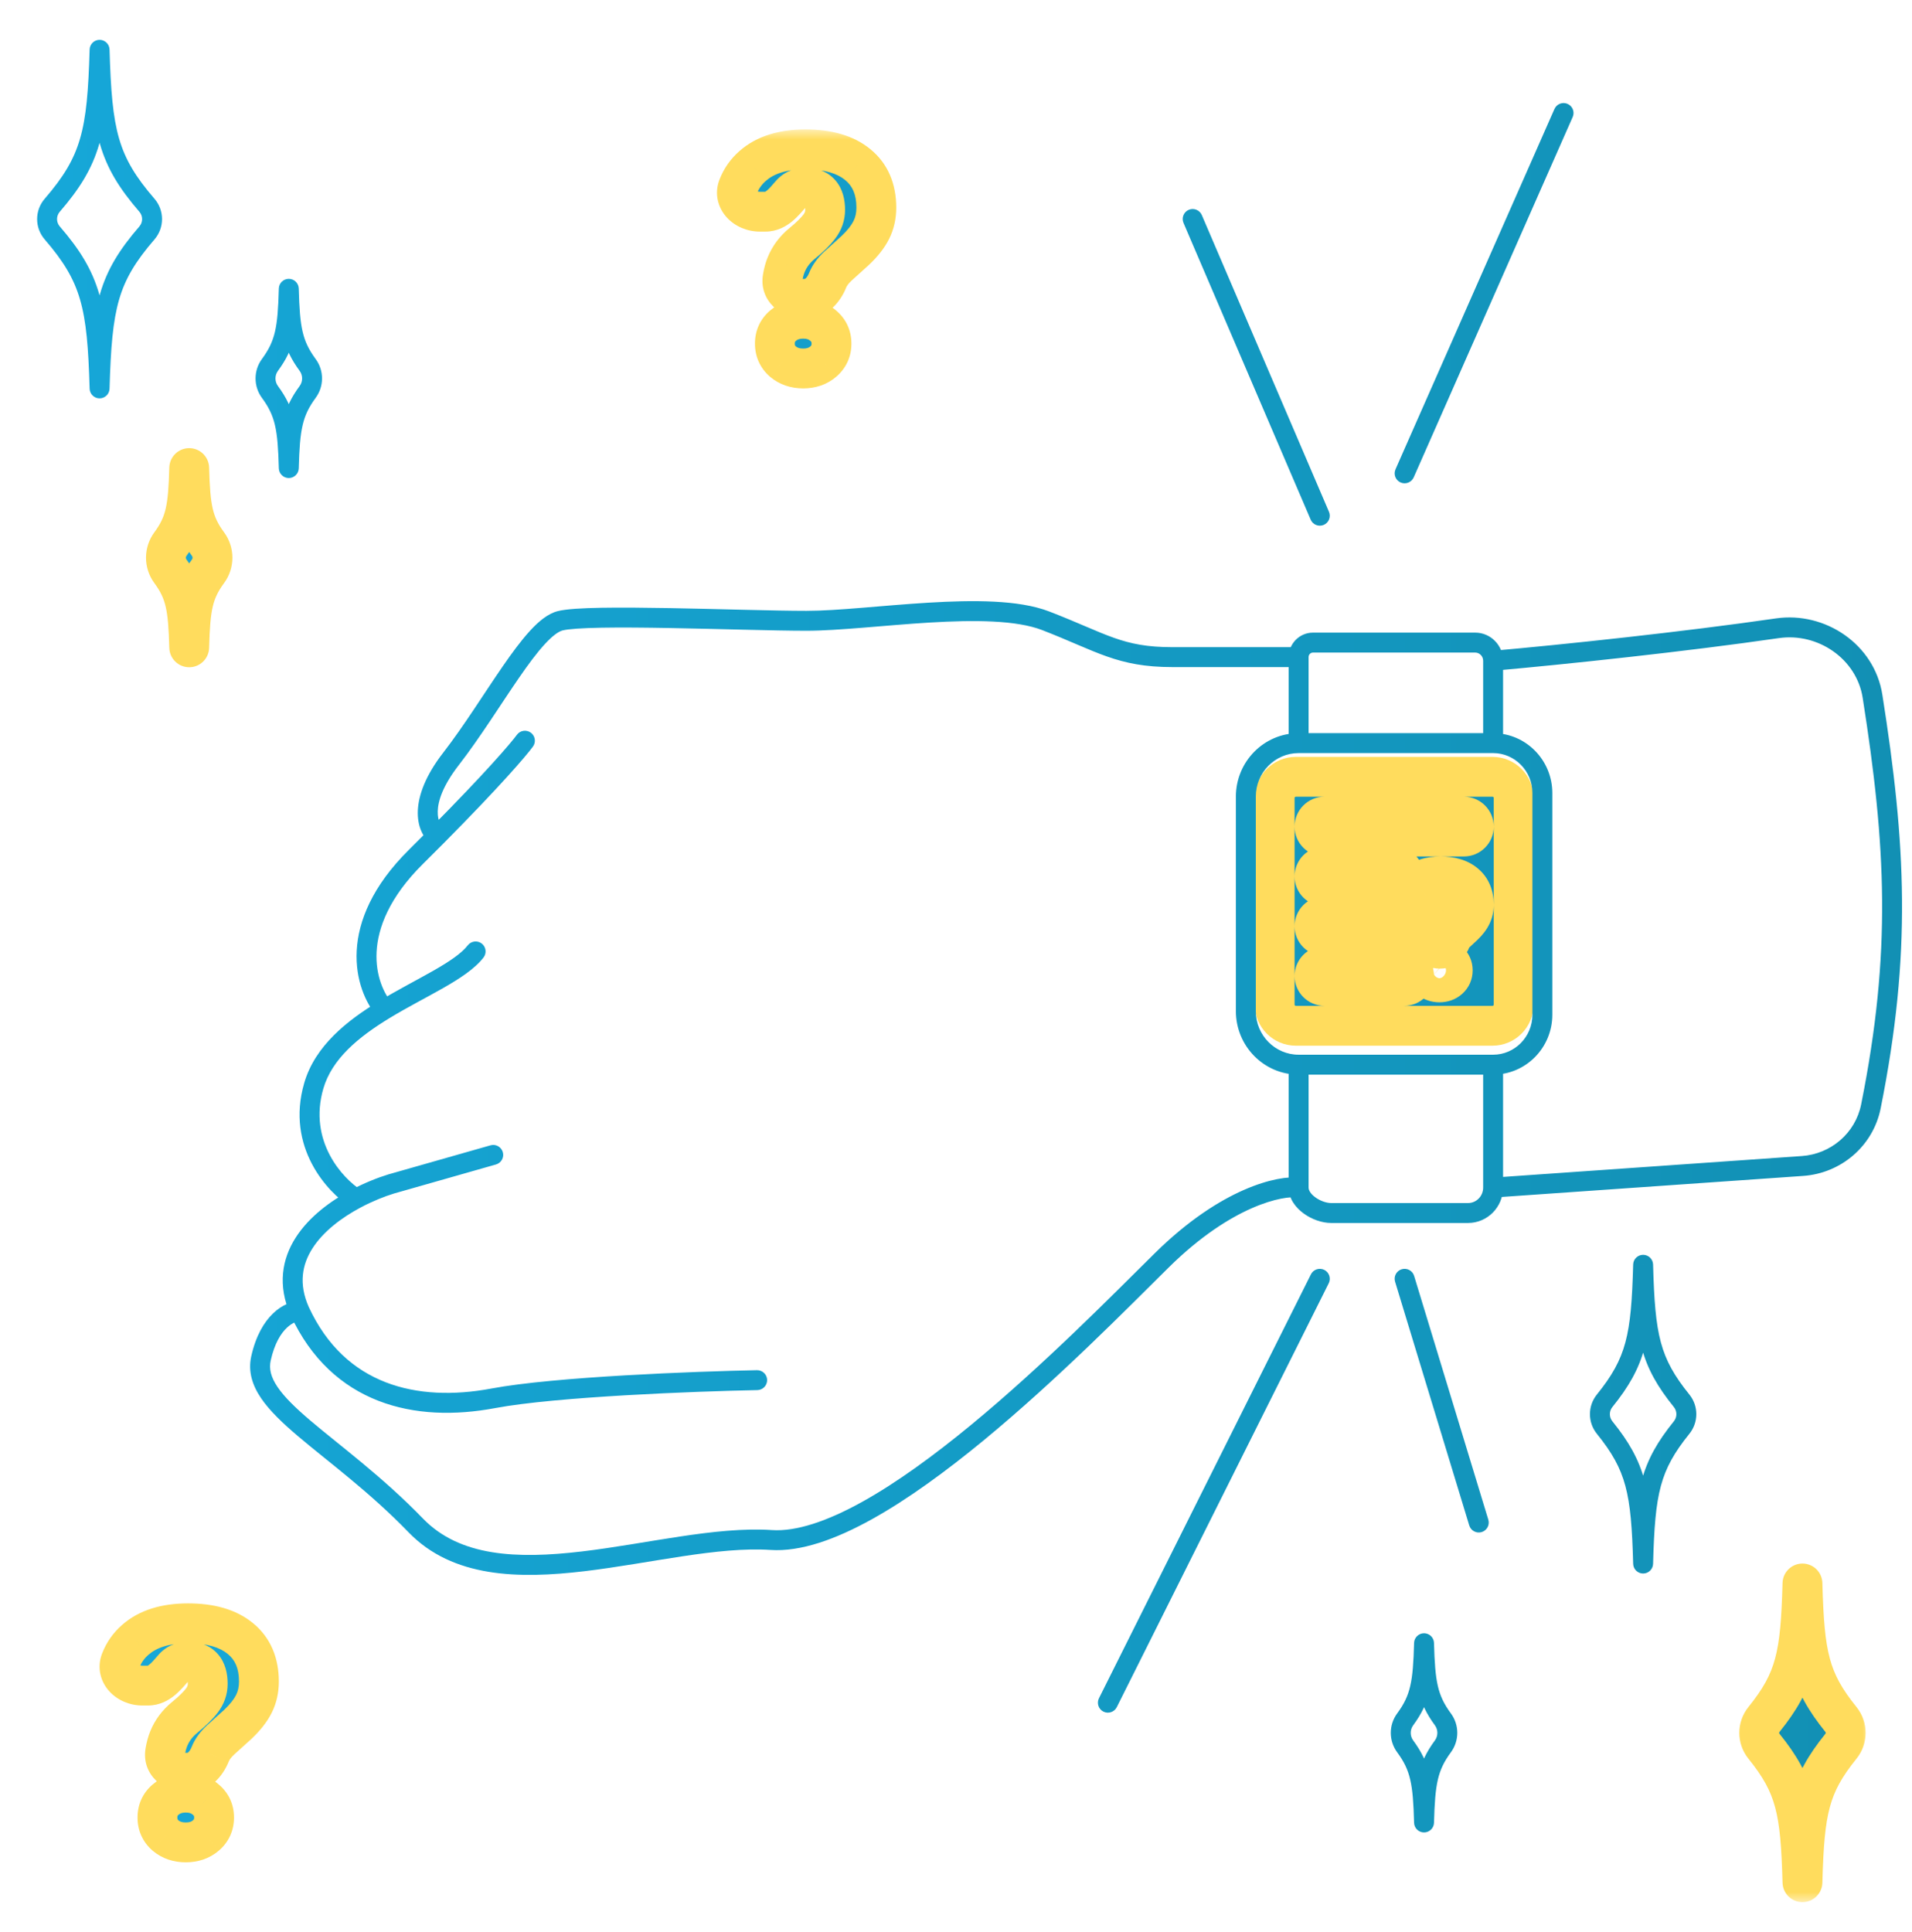 <svg width="96" height="97" viewBox="0 0 96 97" fill="none" xmlns="http://www.w3.org/2000/svg">
    <mask id="path-1-outside-1" maskUnits="userSpaceOnUse" x="4" y="6.5" width="90" height="89" fill="black">
        <rect fill="white" x="4" y="6.5" width="90" height="89"/>
        <path d="M8.554 27.32C9.314 26.288 9.446 25.489 9.5 23.5C9.554 25.489 9.686 26.288 10.446 27.32C10.743 27.724 10.743 28.276 10.446 28.68C9.686 29.712 9.554 30.511 9.5 32.5C9.446 30.511 9.314 29.712 8.554 28.68C8.257 28.276 8.257 27.724 8.554 27.32Z"/>
        <path d="M88.566 86.33C90.151 84.364 90.401 83.105 90.5 79.5C90.599 83.105 90.849 84.364 92.434 86.33C92.749 86.72 92.749 87.28 92.434 87.67C90.849 89.636 90.599 90.895 90.5 94.5C90.401 90.895 90.151 89.636 88.566 87.67C88.251 87.28 88.251 86.72 88.566 86.33Z"/>
        <path fill-rule="evenodd" clip-rule="evenodd" d="M74.936 39H65.064C64.476 39 64 39.476 64 40.064V50.436C64 51.024 64.476 51.5 65.064 51.5H74.936C75.524 51.5 76 51.024 76 50.436V40.064C76 39.476 75.524 39 74.936 39ZM72.268 47.63C71.982 47.63 71.74 47.396 71.787 47.114C71.807 46.998 71.834 46.896 71.868 46.808C71.947 46.605 72.074 46.43 72.251 46.282C72.427 46.134 72.561 45.999 72.651 45.878C72.745 45.754 72.791 45.618 72.791 45.47C72.791 45.11 72.636 44.93 72.326 44.93C72.183 44.93 72.067 44.982 71.979 45.087L71.952 45.12C71.796 45.307 71.623 45.513 71.383 45.513H71.246C70.907 45.513 70.615 45.227 70.734 44.909C70.809 44.71 70.925 44.541 71.081 44.401C71.377 44.133 71.792 44 72.326 44C72.858 44 73.269 44.123 73.56 44.368C73.853 44.614 74 44.963 74 45.416C74 45.614 73.961 45.794 73.882 45.956C73.803 46.119 73.677 46.284 73.503 46.454L73.091 46.836C72.975 46.949 72.894 47.064 72.848 47.183C72.757 47.42 72.571 47.63 72.318 47.63H72.268ZM71.603 48.718C71.603 48.541 71.667 48.397 71.793 48.285C71.922 48.17 72.082 48.113 72.272 48.113C72.463 48.113 72.622 48.17 72.748 48.285C72.877 48.397 72.941 48.541 72.941 48.718C72.941 48.894 72.877 49.04 72.748 49.154C72.622 49.266 72.463 49.322 72.272 49.322C72.082 49.322 71.922 49.266 71.793 49.154C71.667 49.04 71.603 48.894 71.603 48.718ZM66.5 41C66.224 41 66 41.224 66 41.5C66 41.776 66.224 42 66.5 42H73.5C73.776 42 74 41.776 74 41.5C74 41.224 73.776 41 73.5 41H66.5ZM66.5 43.5C66.224 43.5 66 43.724 66 44C66 44.276 66.224 44.5 66.5 44.5H70C70.276 44.5 70.5 44.276 70.5 44C70.5 43.724 70.276 43.5 70 43.5H66.5ZM66.5 46C66.224 46 66 46.224 66 46.5C66 46.776 66.224 47 66.5 47H70C70.276 47 70.5 46.776 70.5 46.5C70.5 46.224 70.276 46 70 46H66.5ZM66.5 48.5C66.224 48.5 66 48.724 66 49C66 49.276 66.224 49.5 66.5 49.5H70.5C70.776 49.5 71 49.276 71 49C71 48.724 70.776 48.5 70.5 48.5H66.5Z"/>
        <path d="M40.319 15.003C39.711 15.003 39.197 14.52 39.296 13.936C39.338 13.696 39.395 13.485 39.468 13.303C39.636 12.884 39.907 12.522 40.282 12.216C40.657 11.911 40.941 11.632 41.133 11.381C41.331 11.125 41.43 10.844 41.43 10.538C41.43 9.794 41.1 9.422 40.441 9.422C40.137 9.422 39.892 9.53 39.704 9.747C39.356 10.149 38.977 10.627 38.437 10.627H38.146C37.425 10.627 36.804 10.035 37.058 9.38C37.217 8.968 37.463 8.617 37.795 8.328C38.424 7.776 39.306 7.5 40.441 7.5C41.572 7.5 42.446 7.754 43.065 8.261C43.688 8.769 44 9.491 44 10.427C44 10.836 43.916 11.209 43.749 11.544C43.582 11.879 43.313 12.221 42.943 12.571L42.069 13.362C41.82 13.594 41.648 13.833 41.552 14.079C41.357 14.568 40.962 15.003 40.424 15.003H40.319ZM38.906 17.251C38.906 16.886 39.04 16.588 39.309 16.356C39.582 16.12 39.922 16.001 40.328 16.001C40.733 16.001 41.07 16.12 41.339 16.356C41.612 16.588 41.749 16.886 41.749 17.251C41.749 17.615 41.612 17.916 41.339 18.153C41.07 18.384 40.733 18.5 40.328 18.5C39.922 18.5 39.582 18.384 39.309 18.153C39.04 17.916 38.906 17.615 38.906 17.251Z"/>
        <path d="M9.319 89.003C8.711 89.003 8.196 88.52 8.296 87.936C8.338 87.696 8.395 87.485 8.468 87.303C8.636 86.884 8.907 86.522 9.282 86.216C9.657 85.911 9.941 85.632 10.133 85.381C10.331 85.125 10.43 84.844 10.43 84.538C10.43 83.794 10.101 83.422 9.442 83.422C9.137 83.422 8.892 83.531 8.704 83.747C8.356 84.149 7.977 84.627 7.437 84.627H7.146C6.425 84.627 5.804 84.035 6.058 83.379C6.217 82.968 6.463 82.617 6.796 82.328C7.424 81.776 8.306 81.5 9.442 81.5C10.572 81.5 11.446 81.754 12.065 82.261C12.688 82.769 13 83.491 13 84.427C13 84.837 12.916 85.209 12.749 85.544C12.582 85.879 12.313 86.221 11.943 86.571L11.069 87.362C10.82 87.594 10.648 87.833 10.552 88.079C10.357 88.568 9.963 89.003 9.424 89.003H9.319ZM7.906 91.251C7.906 90.886 8.04 90.588 8.309 90.356C8.582 90.12 8.922 90.001 9.327 90.001C9.733 90.001 10.07 90.12 10.339 90.356C10.613 90.588 10.749 90.886 10.749 91.251C10.749 91.615 10.613 91.916 10.339 92.153C10.07 92.384 9.733 92.5 9.327 92.5C8.922 92.5 8.582 92.384 8.309 92.153C8.04 91.916 7.906 91.615 7.906 91.251Z"/>
    </mask>
    <path d="M8.554 27.32C9.314 26.288 9.446 25.489 9.5 23.5C9.554 25.489 9.686 26.288 10.446 27.32C10.743 27.724 10.743 28.276 10.446 28.68C9.686 29.712 9.554 30.511 9.5 32.5C9.446 30.511 9.314 29.712 8.554 28.68C8.257 28.276 8.257 27.724 8.554 27.32Z" fill="url(#paint0_linear)"/>
    <path d="M88.566 86.33C90.151 84.364 90.401 83.105 90.5 79.5C90.599 83.105 90.849 84.364 92.434 86.33C92.749 86.72 92.749 87.28 92.434 87.67C90.849 89.636 90.599 90.895 90.5 94.5C90.401 90.895 90.151 89.636 88.566 87.67C88.251 87.28 88.251 86.72 88.566 86.33Z" fill="url(#paint1_linear)"/>
    <path fill-rule="evenodd" clip-rule="evenodd" d="M74.936 39H65.064C64.476 39 64 39.476 64 40.064V50.436C64 51.024 64.476 51.5 65.064 51.5H74.936C75.524 51.5 76 51.024 76 50.436V40.064C76 39.476 75.524 39 74.936 39ZM72.268 47.63C71.982 47.63 71.74 47.396 71.787 47.114C71.807 46.998 71.834 46.896 71.868 46.808C71.947 46.605 72.074 46.43 72.251 46.282C72.427 46.134 72.561 45.999 72.651 45.878C72.745 45.754 72.791 45.618 72.791 45.47C72.791 45.11 72.636 44.93 72.326 44.93C72.183 44.93 72.067 44.982 71.979 45.087L71.952 45.12C71.796 45.307 71.623 45.513 71.383 45.513H71.246C70.907 45.513 70.615 45.227 70.734 44.909C70.809 44.71 70.925 44.541 71.081 44.401C71.377 44.133 71.792 44 72.326 44C72.858 44 73.269 44.123 73.56 44.368C73.853 44.614 74 44.963 74 45.416C74 45.614 73.961 45.794 73.882 45.956C73.803 46.119 73.677 46.284 73.503 46.454L73.091 46.836C72.975 46.949 72.894 47.064 72.848 47.183C72.757 47.42 72.571 47.63 72.318 47.63H72.268ZM71.603 48.718C71.603 48.541 71.667 48.397 71.793 48.285C71.922 48.17 72.082 48.113 72.272 48.113C72.463 48.113 72.622 48.17 72.748 48.285C72.877 48.397 72.941 48.541 72.941 48.718C72.941 48.894 72.877 49.04 72.748 49.154C72.622 49.266 72.463 49.322 72.272 49.322C72.082 49.322 71.922 49.266 71.793 49.154C71.667 49.04 71.603 48.894 71.603 48.718ZM66.5 41C66.224 41 66 41.224 66 41.5C66 41.776 66.224 42 66.5 42H73.5C73.776 42 74 41.776 74 41.5C74 41.224 73.776 41 73.5 41H66.5ZM66.5 43.5C66.224 43.5 66 43.724 66 44C66 44.276 66.224 44.5 66.5 44.5H70C70.276 44.5 70.5 44.276 70.5 44C70.5 43.724 70.276 43.5 70 43.5H66.5ZM66.5 46C66.224 46 66 46.224 66 46.5C66 46.776 66.224 47 66.5 47H70C70.276 47 70.5 46.776 70.5 46.5C70.5 46.224 70.276 46 70 46H66.5ZM66.5 48.5C66.224 48.5 66 48.724 66 49C66 49.276 66.224 49.5 66.5 49.5H70.5C70.776 49.5 71 49.276 71 49C71 48.724 70.776 48.5 70.5 48.5H66.5Z" fill="url(#paint2_linear)"/>
    <path d="M40.319 15.003C39.711 15.003 39.197 14.52 39.296 13.936C39.338 13.696 39.395 13.485 39.468 13.303C39.636 12.884 39.907 12.522 40.282 12.216C40.657 11.911 40.941 11.632 41.133 11.381C41.331 11.125 41.43 10.844 41.43 10.538C41.43 9.794 41.1 9.422 40.441 9.422C40.137 9.422 39.892 9.53 39.704 9.747C39.356 10.149 38.977 10.627 38.437 10.627H38.146C37.425 10.627 36.804 10.035 37.058 9.38C37.217 8.968 37.463 8.617 37.795 8.328C38.424 7.776 39.306 7.5 40.441 7.5C41.572 7.5 42.446 7.754 43.065 8.261C43.688 8.769 44 9.491 44 10.427C44 10.836 43.916 11.209 43.749 11.544C43.582 11.879 43.313 12.221 42.943 12.571L42.069 13.362C41.82 13.594 41.648 13.833 41.552 14.079C41.357 14.568 40.962 15.003 40.424 15.003H40.319ZM38.906 17.251C38.906 16.886 39.04 16.588 39.309 16.356C39.582 16.12 39.922 16.001 40.328 16.001C40.733 16.001 41.07 16.12 41.339 16.356C41.612 16.588 41.749 16.886 41.749 17.251C41.749 17.615 41.612 17.916 41.339 18.153C41.07 18.384 40.733 18.5 40.328 18.5C39.922 18.5 39.582 18.384 39.309 18.153C39.04 17.916 38.906 17.615 38.906 17.251Z" fill="url(#paint3_linear)"/>
    <path d="M9.319 89.003C8.711 89.003 8.196 88.52 8.296 87.936C8.338 87.696 8.395 87.485 8.468 87.303C8.636 86.884 8.907 86.522 9.282 86.216C9.657 85.911 9.941 85.632 10.133 85.381C10.331 85.125 10.43 84.844 10.43 84.538C10.43 83.794 10.101 83.422 9.442 83.422C9.137 83.422 8.892 83.531 8.704 83.747C8.356 84.149 7.977 84.627 7.437 84.627H7.146C6.425 84.627 5.804 84.035 6.058 83.379C6.217 82.968 6.463 82.617 6.796 82.328C7.424 81.776 8.306 81.5 9.442 81.5C10.572 81.5 11.446 81.754 12.065 82.261C12.688 82.769 13 83.491 13 84.427C13 84.837 12.916 85.209 12.749 85.544C12.582 85.879 12.313 86.221 11.943 86.571L11.069 87.362C10.82 87.594 10.648 87.833 10.552 88.079C10.357 88.568 9.963 89.003 9.424 89.003H9.319ZM7.906 91.251C7.906 90.886 8.04 90.588 8.309 90.356C8.582 90.12 8.922 90.001 9.327 90.001C9.733 90.001 10.07 90.12 10.339 90.356C10.613 90.588 10.749 90.886 10.749 91.251C10.749 91.615 10.613 91.916 10.339 92.153C10.07 92.384 9.733 92.5 9.327 92.5C8.922 92.5 8.582 92.384 8.309 92.153C8.04 91.916 7.906 91.615 7.906 91.251Z" fill="url(#paint4_linear)"/>
    <path d="M8.554 27.32L7.749 26.727L8.554 27.32ZM9.5 23.5L10.5 23.473C10.485 22.931 10.042 22.5 9.5 22.5C8.958 22.5 8.515 22.931 8.5 23.473L9.5 23.5ZM10.446 27.32L9.64 27.913L10.446 27.32ZM10.446 28.68L9.64 28.087H9.64L10.446 28.68ZM9.5 32.5L8.5 32.527C8.515 33.069 8.958 33.5 9.5 33.5C10.042 33.5 10.485 33.069 10.5 32.527L9.5 32.5ZM8.554 28.68L9.36 28.087H9.36L8.554 28.68ZM88.566 86.33L87.788 85.702L88.566 86.33ZM90.5 79.5L91.5 79.473C91.485 78.931 91.042 78.5 90.5 78.5C89.958 78.5 89.515 78.931 89.5 79.473L90.5 79.5ZM92.434 86.33L91.656 86.958L92.434 86.33ZM92.434 87.67L93.212 88.298V88.298L92.434 87.67ZM90.5 94.5L89.5 94.527C89.515 95.069 89.958 95.5 90.5 95.5C91.042 95.5 91.485 95.069 91.5 94.527L90.5 94.5ZM88.566 87.67L87.788 88.298V88.298L88.566 87.67ZM71.787 47.114L72.774 47.278V47.278L71.787 47.114ZM71.868 46.808L72.799 47.173L72.8 47.17L71.868 46.808ZM72.251 46.282L71.609 45.516L72.251 46.282ZM72.651 45.878L71.852 45.278L71.85 45.28L72.651 45.878ZM71.979 45.087L71.214 44.444L71.213 44.445L71.979 45.087ZM71.952 45.12L71.185 44.478L71.185 44.478L71.952 45.12ZM70.734 44.909L69.798 44.557L70.734 44.909ZM71.081 44.401L71.748 45.146L71.751 45.143L71.081 44.401ZM73.56 44.368L72.915 45.133L72.918 45.135L73.56 44.368ZM73.882 45.956L72.982 45.52L73.882 45.956ZM73.503 46.454L74.184 47.186L74.192 47.178L74.2 47.17L73.503 46.454ZM73.091 46.836L72.41 46.104L72.405 46.109L72.399 46.115L73.091 46.836ZM72.848 47.183L73.781 47.545L73.783 47.539L72.848 47.183ZM71.793 48.285L72.457 49.033L72.457 49.032L71.793 48.285ZM72.748 48.285L72.077 49.026L72.084 49.033L72.091 49.039L72.748 48.285ZM72.748 49.154L73.412 49.902L73.412 49.902L72.748 49.154ZM71.793 49.154L71.122 49.895L71.129 49.902L71.136 49.908L71.793 49.154ZM39.296 13.936L38.311 13.767L38.311 13.767L39.296 13.936ZM39.468 13.303L40.395 13.678L40.397 13.674L39.468 13.303ZM40.282 12.216L40.913 12.992H40.913L40.282 12.216ZM41.133 11.381L40.342 10.77L40.34 10.773L41.133 11.381ZM39.704 9.747L38.948 9.093V9.093L39.704 9.747ZM37.058 9.38L37.99 9.741L37.058 9.38ZM37.795 8.328L38.452 9.082L38.455 9.079L37.795 8.328ZM43.065 8.261L42.43 9.034L42.433 9.037L43.065 8.261ZM43.749 11.544L44.644 11.99V11.99L43.749 11.544ZM42.943 12.571L43.614 13.313L43.622 13.305L43.63 13.298L42.943 12.571ZM42.069 13.362L41.398 12.621L41.392 12.626L41.387 12.631L42.069 13.362ZM41.552 14.079L42.48 14.45L42.483 14.443L41.552 14.079ZM39.309 16.356L39.962 17.114L39.962 17.113L39.309 16.356ZM41.339 16.356L40.678 17.107L40.685 17.113L40.693 17.119L41.339 16.356ZM41.339 18.153L41.992 18.91L41.993 18.909L41.339 18.153ZM39.309 18.153L38.648 18.903L38.655 18.91L38.663 18.916L39.309 18.153ZM8.296 87.936L7.311 87.767L8.296 87.936ZM8.468 87.303L9.395 87.678L9.397 87.674L8.468 87.303ZM9.282 86.216L9.913 86.992H9.913L9.282 86.216ZM10.133 85.381L9.342 84.77L9.34 84.773L10.133 85.381ZM8.704 83.747L7.948 83.093H7.948L8.704 83.747ZM6.058 83.379L6.99 83.741L6.058 83.379ZM6.796 82.328L7.452 83.082L7.455 83.079L6.796 82.328ZM12.065 82.261L11.43 83.034L11.433 83.037L12.065 82.261ZM12.749 85.544L13.644 85.99L13.644 85.99L12.749 85.544ZM11.943 86.571L12.614 87.313L12.622 87.305L12.63 87.298L11.943 86.571ZM11.069 87.362L10.398 86.621L10.392 86.626L10.387 86.631L11.069 87.362ZM10.552 88.079L11.48 88.45L11.483 88.443L10.552 88.079ZM8.309 90.356L8.962 91.114L8.962 91.113L8.309 90.356ZM10.339 90.356L9.678 91.107L9.685 91.113L9.693 91.12L10.339 90.356ZM10.339 92.153L10.992 92.91L10.993 92.909L10.339 92.153ZM8.309 92.153L7.648 92.903L7.655 92.91L7.663 92.916L8.309 92.153ZM9.36 27.913C9.808 27.303 10.096 26.723 10.266 25.996C10.426 25.309 10.473 24.52 10.5 23.527L8.5 23.473C8.473 24.469 8.427 25.074 8.318 25.542C8.218 25.969 8.06 26.304 7.749 26.727L9.36 27.913ZM8.5 23.527C8.528 24.52 8.574 25.309 8.734 25.996C8.904 26.723 9.192 27.303 9.64 27.913L11.251 26.727C10.94 26.304 10.782 25.969 10.682 25.542C10.573 25.074 10.527 24.469 10.5 23.473L8.5 23.527ZM9.64 27.913C9.678 27.965 9.678 28.035 9.64 28.087L11.251 29.273C11.808 28.516 11.808 27.484 11.251 26.727L9.64 27.913ZM9.64 28.087C9.192 28.697 8.904 29.277 8.734 30.004C8.574 30.691 8.528 31.48 8.5 32.473L10.5 32.527C10.527 31.531 10.573 30.926 10.682 30.458C10.782 30.031 10.94 29.696 11.251 29.273L9.64 28.087ZM10.5 32.473C10.473 31.48 10.426 30.691 10.266 30.004C10.096 29.277 9.808 28.697 9.36 28.087L7.749 29.273C8.06 29.696 8.218 30.031 8.318 30.458C8.427 30.926 8.473 31.531 8.5 32.527L10.5 32.473ZM9.36 28.087C9.322 28.035 9.322 27.965 9.36 27.913L7.749 26.727C7.192 27.484 7.192 28.516 7.749 29.273L9.36 28.087ZM89.344 86.958C90.195 85.903 90.737 84.974 91.056 83.79C91.364 82.651 91.45 81.325 91.5 79.527L89.5 79.473C89.451 81.28 89.364 82.386 89.125 83.269C88.899 84.108 88.522 84.791 87.788 85.702L89.344 86.958ZM89.5 79.527C89.55 81.325 89.636 82.651 89.944 83.79C90.263 84.974 90.805 85.903 91.656 86.958L93.212 85.702C92.478 84.791 92.101 84.108 91.875 83.269C91.636 82.386 91.549 81.28 91.5 79.473L89.5 79.527ZM91.656 86.958C91.675 86.982 91.675 87.018 91.656 87.042L93.212 88.298C93.823 87.541 93.823 86.459 93.212 85.702L91.656 86.958ZM91.656 87.042C90.805 88.097 90.263 89.026 89.944 90.21C89.636 91.349 89.55 92.675 89.5 94.473L91.5 94.527C91.549 92.72 91.636 91.614 91.875 90.731C92.101 89.892 92.478 89.209 93.212 88.298L91.656 87.042ZM91.5 94.473C91.45 92.675 91.364 91.349 91.056 90.21C90.737 89.026 90.195 88.097 89.344 87.042L87.788 88.298C88.522 89.209 88.899 89.892 89.125 90.731C89.364 91.614 89.451 92.72 89.5 94.527L91.5 94.473ZM89.344 87.042C89.325 87.018 89.325 86.982 89.344 86.958L87.788 85.702C87.177 86.459 87.177 87.541 87.788 88.298L89.344 87.042ZM65.064 40H74.936V38H65.064V40ZM65 40.064C65 40.029 65.029 40 65.064 40V38C63.924 38 63 38.924 63 40.064H65ZM65 50.436V40.064H63V50.436H65ZM65.064 50.5C65.029 50.5 65 50.471 65 50.436H63C63 51.576 63.924 52.5 65.064 52.5V50.5ZM74.936 50.5H65.064V52.5H74.936V50.5ZM75 50.436C75 50.471 74.971 50.5 74.936 50.5V52.5C76.076 52.5 77 51.576 77 50.436H75ZM75 40.064V50.436H77V40.064H75ZM74.936 40C74.971 40 75 40.029 75 40.064H77C77 38.924 76.076 38 74.936 38V40ZM70.801 46.95C70.631 47.968 71.499 48.63 72.268 48.63V46.63C72.395 46.63 72.524 46.681 72.623 46.784C72.73 46.896 72.807 47.078 72.774 47.278L70.801 46.95ZM70.937 46.442C70.872 46.609 70.829 46.781 70.801 46.95L72.774 47.278C72.784 47.215 72.795 47.183 72.799 47.173L70.937 46.442ZM71.609 45.516C71.311 45.765 71.079 46.077 70.936 46.446L72.8 47.17C72.814 47.133 72.838 47.095 72.893 47.048L71.609 45.516ZM71.85 45.28C71.823 45.316 71.753 45.395 71.609 45.516L72.893 47.048C73.102 46.874 73.299 46.682 73.453 46.475L71.85 45.28ZM71.791 45.47C71.791 45.437 71.796 45.398 71.81 45.359C71.823 45.32 71.84 45.293 71.852 45.278L73.451 46.478C73.668 46.19 73.791 45.845 73.791 45.47H71.791ZM72.326 45.93C72.284 45.93 72.084 45.911 71.917 45.717C71.775 45.553 71.791 45.411 71.791 45.47H73.791C73.791 45.169 73.73 44.757 73.433 44.413C73.111 44.039 72.677 43.93 72.326 43.93V45.93ZM72.744 45.731C72.7 45.783 72.634 45.84 72.545 45.88C72.458 45.92 72.379 45.93 72.326 45.93V43.93C71.903 43.93 71.501 44.102 71.214 44.444L72.744 45.731ZM72.718 45.762L72.746 45.73L71.213 44.445L71.185 44.478L72.718 45.762ZM71.383 46.513C71.812 46.513 72.131 46.323 72.327 46.164C72.51 46.017 72.654 45.839 72.719 45.761L71.185 44.478C71.143 44.528 71.118 44.558 71.094 44.584C71.072 44.608 71.065 44.613 71.07 44.609C71.076 44.604 71.106 44.58 71.16 44.557C71.218 44.533 71.295 44.513 71.383 44.513V46.513ZM71.246 46.513H71.383V44.513H71.246V46.513ZM69.798 44.557C69.59 45.111 69.759 45.649 70.076 46.001C70.374 46.33 70.806 46.513 71.246 46.513V44.513C71.347 44.513 71.463 44.552 71.56 44.66C71.612 44.718 71.666 44.804 71.692 44.92C71.719 45.041 71.708 45.162 71.67 45.262L69.798 44.557ZM70.414 43.656C70.136 43.904 69.929 44.209 69.798 44.557L71.67 45.262C71.689 45.211 71.714 45.177 71.748 45.146L70.414 43.656ZM72.326 43C71.63 43 70.945 43.176 70.411 43.658L71.751 45.143C71.808 45.091 71.954 45 72.326 45V43ZM74.205 43.604C73.674 43.156 73.001 43 72.326 43V45C72.714 45 72.865 45.09 72.915 45.133L74.205 43.604ZM75 45.416C75 44.728 74.765 44.073 74.202 43.602L72.918 45.135C72.942 45.155 73 45.199 73 45.416H75ZM74.781 46.393C74.933 46.082 75 45.751 75 45.416H73C73 45.478 72.989 45.507 72.982 45.52L74.781 46.393ZM74.2 47.17C74.43 46.947 74.638 46.689 74.781 46.393L72.982 45.52C72.968 45.548 72.923 45.622 72.805 45.737L74.2 47.17ZM73.773 47.569L74.184 47.186L72.822 45.722L72.41 46.104L73.773 47.569ZM73.783 47.539C73.773 47.564 73.764 47.578 73.762 47.581C73.76 47.584 73.765 47.575 73.784 47.558L72.399 46.115C72.203 46.303 72.024 46.538 71.913 46.828L73.783 47.539ZM72.318 48.63C73.189 48.63 73.631 47.93 73.781 47.545L71.916 46.822C71.916 46.822 71.916 46.822 71.916 46.821C71.916 46.821 71.916 46.82 71.917 46.819C71.918 46.818 71.919 46.815 71.922 46.81C71.928 46.802 71.941 46.783 71.967 46.759C72.023 46.707 72.146 46.63 72.318 46.63V48.63ZM72.268 48.63H72.318V46.63H72.268V48.63ZM71.129 47.537C70.778 47.848 70.603 48.27 70.603 48.718H72.603C72.603 48.751 72.597 48.81 72.567 48.879C72.536 48.948 72.494 49 72.457 49.033L71.129 47.537ZM72.272 47.113C71.865 47.113 71.461 47.242 71.129 47.538L72.457 49.032C72.428 49.059 72.389 49.083 72.347 49.098C72.306 49.112 72.278 49.113 72.272 49.113V47.113ZM73.419 47.544C73.087 47.243 72.679 47.113 72.272 47.113V49.113C72.267 49.113 72.238 49.112 72.195 49.097C72.15 49.081 72.109 49.055 72.077 49.026L73.419 47.544ZM73.941 48.718C73.941 48.263 73.76 47.84 73.405 47.531L72.091 49.039C72.055 49.008 72.011 48.956 71.98 48.885C71.948 48.814 71.941 48.754 71.941 48.718H73.941ZM73.412 49.902C73.76 49.592 73.941 49.172 73.941 48.718H71.941C71.941 48.682 71.948 48.623 71.978 48.554C72.009 48.486 72.05 48.437 72.084 48.407L73.412 49.902ZM72.272 50.322C72.674 50.322 73.078 50.198 73.412 49.902L72.085 48.406C72.117 48.377 72.158 48.352 72.201 48.337C72.242 48.323 72.269 48.322 72.272 48.322V50.322ZM71.136 49.908C71.469 50.198 71.871 50.322 72.272 50.322V48.322C72.275 48.322 72.301 48.323 72.34 48.337C72.381 48.351 72.419 48.373 72.45 48.4L71.136 49.908ZM70.603 48.718C70.603 49.166 70.778 49.584 71.122 49.895L72.464 48.413C72.499 48.444 72.539 48.493 72.568 48.561C72.597 48.627 72.603 48.684 72.603 48.718H70.603ZM67 41.5C67 41.776 66.776 42 66.5 42V40C65.672 40 65 40.672 65 41.5H67ZM66.5 41C66.776 41 67 41.224 67 41.5H65C65 42.328 65.672 43 66.5 43V41ZM73.5 41H66.5V43H73.5V41ZM73 41.5C73 41.224 73.224 41 73.5 41V43C74.328 43 75 42.328 75 41.5H73ZM73.5 42C73.224 42 73 41.776 73 41.5H75C75 40.672 74.328 40 73.5 40V42ZM66.5 42H73.5V40H66.5V42ZM67 44C67 44.276 66.776 44.5 66.5 44.5V42.5C65.672 42.5 65 43.172 65 44H67ZM66.5 43.5C66.776 43.5 67 43.724 67 44H65C65 44.828 65.672 45.5 66.5 45.5V43.5ZM70 43.5H66.5V45.5H70V43.5ZM69.5 44C69.5 43.724 69.724 43.5 70 43.5V45.5C70.828 45.5 71.5 44.828 71.5 44H69.5ZM70 44.5C69.724 44.5 69.5 44.276 69.5 44H71.5C71.5 43.172 70.828 42.5 70 42.5V44.5ZM66.5 44.5H70V42.5H66.5V44.5ZM67 46.5C67 46.776 66.776 47 66.5 47V45C65.672 45 65 45.672 65 46.5H67ZM66.5 46C66.776 46 67 46.224 67 46.5H65C65 47.328 65.672 48 66.5 48V46ZM70 46H66.5V48H70V46ZM69.5 46.5C69.5 46.224 69.724 46 70 46V48C70.828 48 71.5 47.328 71.5 46.5H69.5ZM70 47C69.724 47 69.5 46.776 69.5 46.5H71.5C71.5 45.672 70.828 45 70 45V47ZM66.5 47H70V45H66.5V47ZM67 49C67 49.276 66.776 49.5 66.5 49.5V47.5C65.672 47.5 65 48.172 65 49H67ZM66.5 48.5C66.776 48.5 67 48.724 67 49H65C65 49.828 65.672 50.5 66.5 50.5V48.5ZM70.5 48.5H66.5V50.5H70.5V48.5ZM70 49C70 48.724 70.224 48.5 70.5 48.5V50.5C71.328 50.5 72 49.828 72 49H70ZM70.5 49.5C70.224 49.5 70 49.276 70 49H72C72 48.172 71.328 47.5 70.5 47.5V49.5ZM66.5 49.5H70.5V47.5H66.5V49.5ZM40.319 14.003C40.299 14.003 40.282 13.999 40.269 13.994C40.256 13.989 40.251 13.983 40.252 13.985C40.254 13.987 40.266 13.999 40.275 14.025C40.284 14.054 40.286 14.083 40.282 14.105L38.311 13.767C38.079 15.12 39.262 16.003 40.319 16.003V14.003ZM40.282 14.105C40.314 13.919 40.354 13.779 40.395 13.678L38.541 12.928C38.435 13.19 38.361 13.473 38.311 13.767L40.282 14.105ZM40.397 13.674C40.497 13.424 40.66 13.198 40.913 12.992L39.65 11.441C39.153 11.846 38.775 12.344 38.54 12.932L40.397 13.674ZM40.913 12.992C41.321 12.66 41.669 12.326 41.927 11.989L40.34 10.773C40.212 10.939 39.993 11.162 39.65 11.441L40.913 12.992ZM41.925 11.992C42.249 11.572 42.43 11.079 42.43 10.538H40.43C40.43 10.609 40.413 10.678 40.342 10.77L41.925 11.992ZM42.43 10.538C42.43 10.04 42.322 9.479 41.931 9.038C41.52 8.574 40.959 8.422 40.441 8.422V10.422C40.515 10.422 40.535 10.433 40.522 10.428C40.514 10.425 40.5 10.419 40.483 10.407C40.465 10.395 40.449 10.38 40.434 10.364C40.404 10.33 40.402 10.31 40.409 10.333C40.417 10.359 40.43 10.423 40.43 10.538H42.43ZM40.441 8.422C39.867 8.422 39.338 8.642 38.948 9.093L40.46 10.402C40.463 10.398 40.462 10.4 40.456 10.405C40.45 10.409 40.441 10.414 40.433 10.418C40.428 10.42 40.425 10.421 40.422 10.422C40.419 10.423 40.418 10.424 40.418 10.424C40.418 10.424 40.42 10.423 40.423 10.423C40.427 10.422 40.433 10.422 40.441 10.422V8.422ZM38.948 9.093C38.746 9.326 38.631 9.464 38.507 9.566C38.4 9.654 38.389 9.627 38.437 9.627V11.627C39.025 11.627 39.474 11.361 39.779 11.11C40.066 10.873 40.314 10.571 40.46 10.402L38.948 9.093ZM38.437 9.627H38.146V11.627H38.437V9.627ZM38.146 9.627C38.102 9.627 38.06 9.618 38.025 9.603C37.99 9.588 37.972 9.572 37.969 9.568C37.966 9.565 37.984 9.584 37.994 9.628C37.999 9.65 38.001 9.673 37.999 9.696C37.998 9.719 37.993 9.734 37.99 9.741L36.125 9.018C35.841 9.754 36.069 10.462 36.504 10.93C36.918 11.375 37.525 11.627 38.146 11.627V9.627ZM37.99 9.741C38.091 9.48 38.243 9.265 38.452 9.082L37.139 7.574C36.684 7.97 36.343 8.455 36.125 9.018L37.99 9.741ZM38.455 9.079C38.845 8.737 39.462 8.5 40.441 8.5V6.5C39.151 6.5 38.003 6.815 37.136 7.577L38.455 9.079ZM40.441 8.5C41.434 8.5 42.052 8.724 42.43 9.034L43.699 7.488C42.841 6.784 41.709 6.5 40.441 6.5V8.5ZM42.433 9.037C42.784 9.322 43 9.736 43 10.427H45C45 9.246 44.593 8.216 43.696 7.486L42.433 9.037ZM43 10.427C43 10.696 42.946 10.913 42.854 11.097L44.644 11.99C44.886 11.504 45 10.977 45 10.427H43ZM42.854 11.097C42.754 11.297 42.57 11.548 42.256 11.845L43.63 13.298C44.057 12.895 44.409 12.46 44.644 11.99L42.854 11.097ZM42.272 11.83L41.398 12.621L42.739 14.104L43.614 13.313L42.272 11.83ZM41.387 12.631C41.059 12.937 40.784 13.296 40.62 13.715L42.483 14.443C42.512 14.37 42.582 14.251 42.751 14.094L41.387 12.631ZM40.623 13.709C40.57 13.842 40.502 13.933 40.45 13.979C40.408 14.017 40.404 14.003 40.424 14.003V16.003C41.565 16.003 42.221 15.1 42.48 14.45L40.623 13.709ZM40.424 14.003H40.319V16.003H40.424V14.003ZM39.906 17.251C39.906 17.194 39.916 17.17 39.918 17.164C39.92 17.159 39.928 17.142 39.962 17.114L38.656 15.599C38.16 16.026 37.906 16.604 37.906 17.251H39.906ZM39.962 17.113C40.032 17.052 40.131 17.001 40.328 17.001V15.001C39.713 15.001 39.132 15.187 38.655 15.6L39.962 17.113ZM40.328 17.001C40.524 17.001 40.616 17.052 40.678 17.107L42 15.606C41.524 15.187 40.942 15.001 40.328 15.001V17.001ZM40.693 17.119C40.728 17.15 40.736 17.167 40.738 17.171C40.74 17.175 40.749 17.196 40.749 17.251H42.749C42.749 16.598 42.487 16.018 41.985 15.593L40.693 17.119ZM40.749 17.251C40.749 17.305 40.74 17.328 40.737 17.335C40.733 17.342 40.723 17.363 40.685 17.396L41.993 18.909C42.488 18.481 42.749 17.903 42.749 17.251H40.749ZM40.686 17.395C40.624 17.448 40.53 17.5 40.328 17.5V19.5C40.936 19.5 41.516 19.32 41.992 18.91L40.686 17.395ZM40.328 17.5C40.126 17.5 40.024 17.448 39.955 17.389L38.663 18.916C39.141 19.32 39.718 19.5 40.328 19.5V17.5ZM39.969 17.402C39.933 17.37 39.923 17.35 39.919 17.342C39.916 17.333 39.906 17.308 39.906 17.251H37.906C37.906 17.896 38.159 18.473 38.648 18.903L39.969 17.402ZM9.319 88.003C9.299 88.003 9.282 87.999 9.269 87.994C9.256 87.989 9.251 87.983 9.252 87.985C9.254 87.987 9.266 87.999 9.274 88.025C9.284 88.054 9.286 88.083 9.282 88.105L7.311 87.767C7.079 89.12 8.262 90.003 9.319 90.003V88.003ZM9.282 88.105C9.314 87.919 9.354 87.779 9.395 87.678L7.541 86.928C7.435 87.19 7.361 87.473 7.311 87.767L9.282 88.105ZM9.397 87.674C9.497 87.424 9.66 87.198 9.913 86.992L8.65 85.441C8.153 85.846 7.774 86.344 7.54 86.932L9.397 87.674ZM9.913 86.992C10.321 86.66 10.669 86.326 10.927 85.989L9.34 84.773C9.212 84.939 8.993 85.162 8.65 85.441L9.913 86.992ZM10.925 85.992C11.249 85.572 11.43 85.079 11.43 84.538H9.43C9.43 84.609 9.413 84.678 9.342 84.77L10.925 85.992ZM11.43 84.538C11.43 84.04 11.322 83.48 10.932 83.038C10.52 82.574 9.959 82.422 9.442 82.422V84.422C9.515 84.422 9.535 84.433 9.522 84.428C9.514 84.425 9.5 84.419 9.483 84.407C9.465 84.395 9.449 84.38 9.434 84.364C9.404 84.33 9.402 84.31 9.409 84.333C9.417 84.359 9.43 84.423 9.43 84.538H11.43ZM9.442 82.422C8.867 82.422 8.338 82.642 7.948 83.093L9.46 84.401C9.463 84.398 9.462 84.4 9.456 84.405C9.45 84.409 9.441 84.414 9.433 84.418C9.428 84.42 9.425 84.421 9.422 84.422C9.419 84.423 9.418 84.424 9.418 84.424C9.418 84.424 9.42 84.423 9.423 84.423C9.427 84.422 9.433 84.422 9.442 84.422V82.422ZM7.948 83.093C7.746 83.326 7.631 83.464 7.506 83.566C7.4 83.654 7.389 83.627 7.437 83.627V85.627C8.025 85.627 8.474 85.361 8.779 85.109C9.066 84.873 9.314 84.571 9.46 84.401L7.948 83.093ZM7.437 83.627H7.146V85.627H7.437V83.627ZM7.146 83.627C7.102 83.627 7.06 83.618 7.025 83.603C6.99 83.588 6.972 83.572 6.969 83.568C6.966 83.565 6.984 83.584 6.994 83.628C6.999 83.65 7.001 83.673 6.999 83.696C6.998 83.719 6.993 83.734 6.99 83.741L5.125 83.018C4.841 83.754 5.069 84.462 5.504 84.93C5.918 85.375 6.525 85.627 7.146 85.627V83.627ZM6.99 83.741C7.091 83.48 7.243 83.264 7.452 83.082L6.139 81.574C5.684 81.97 5.343 82.455 5.125 83.018L6.99 83.741ZM7.455 83.079C7.845 82.737 8.462 82.5 9.442 82.5V80.5C8.151 80.5 7.003 80.815 6.136 81.577L7.455 83.079ZM9.442 82.5C10.434 82.5 11.052 82.724 11.43 83.034L12.699 81.489C11.841 80.784 10.709 80.5 9.442 80.5V82.5ZM11.433 83.037C11.784 83.322 12 83.736 12 84.427H14C14 83.246 13.593 82.216 12.696 81.486L11.433 83.037ZM12 84.427C12 84.696 11.946 84.913 11.854 85.097L13.644 85.99C13.886 85.504 14 84.977 14 84.427H12ZM11.854 85.097C11.754 85.297 11.57 85.548 11.256 85.845L12.63 87.298C13.057 86.894 13.409 86.46 13.644 85.99L11.854 85.097ZM11.272 85.83L10.398 86.621L11.739 88.104L12.614 87.313L11.272 85.83ZM10.387 86.631C10.059 86.937 9.784 87.296 9.62 87.715L11.483 88.443C11.512 88.37 11.582 88.251 11.751 88.094L10.387 86.631ZM9.623 87.709C9.57 87.842 9.502 87.933 9.451 87.979C9.408 88.016 9.404 88.003 9.424 88.003V90.003C10.565 90.003 11.221 89.1 11.48 88.45L9.623 87.709ZM9.424 88.003H9.319V90.003H9.424V88.003ZM8.906 91.251C8.906 91.194 8.915 91.17 8.918 91.164C8.92 91.159 8.928 91.142 8.962 91.114L7.656 89.599C7.16 90.026 6.906 90.604 6.906 91.251H8.906ZM8.962 91.113C9.032 91.052 9.131 91.001 9.327 91.001V89.001C8.713 89.001 8.132 89.187 7.655 89.6L8.962 91.113ZM9.327 91.001C9.524 91.001 9.616 91.052 9.678 91.107L11 89.606C10.524 89.187 9.942 89.001 9.327 89.001V91.001ZM9.693 91.12C9.728 91.15 9.736 91.167 9.738 91.171C9.74 91.175 9.749 91.196 9.749 91.251H11.749C11.749 90.598 11.487 90.018 10.985 89.593L9.693 91.12ZM9.749 91.251C9.749 91.305 9.74 91.328 9.737 91.335C9.733 91.342 9.723 91.363 9.685 91.396L10.993 92.909C11.488 92.481 11.749 91.903 11.749 91.251H9.749ZM9.686 91.395C9.624 91.448 9.53 91.5 9.327 91.5V93.5C9.936 93.5 10.516 93.32 10.992 92.91L9.686 91.395ZM9.327 91.5C9.126 91.5 9.024 91.448 8.955 91.389L7.663 92.916C8.141 93.32 8.718 93.5 9.327 93.5V91.5ZM8.969 91.402C8.933 91.37 8.923 91.35 8.919 91.342C8.915 91.333 8.906 91.308 8.906 91.251H6.906C6.906 91.897 7.159 92.473 7.648 92.903L8.969 91.402Z" fill="#FFDC5D" mask="url(#path-1-outside-1)"/>
    <path d="M5 2.5L5.5 2.486C5.492 2.215 5.27 2 5 2C4.729 2 4.508 2.215 4.5 2.486L5 2.5ZM2.621 10.309L2.242 9.982H2.242L2.621 10.309ZM7.379 10.309L7.758 9.982H7.758L7.379 10.309ZM5 19.5L4.5 19.515C4.508 19.785 4.729 20 5 20C5.27 20 5.492 19.785 5.5 19.515L5 19.5ZM2.621 11.691L2.242 12.018L2.242 12.018L2.621 11.691ZM7.379 11.691L7.758 12.018L7.758 12.018L7.379 11.691ZM14.5 14.5L15 14.486C14.992 14.216 14.771 14 14.5 14C14.229 14 14.008 14.216 14 14.486L14.5 14.5ZM13.554 18.32L13.152 18.024L13.554 18.32ZM15.446 18.32L15.043 18.617L15.446 18.32ZM14.5 23.5L14 23.514C14.008 23.784 14.229 24 14.5 24C14.771 24 14.992 23.784 15 23.514L14.5 23.5ZM13.554 19.68L13.957 19.383L13.554 19.68ZM15.446 19.68L15.043 19.383L15.446 19.68ZM71.5 82.5L72 82.486C71.992 82.216 71.771 82 71.5 82C71.229 82 71.007 82.216 71 82.486L71.5 82.5ZM70.554 86.32L70.151 86.024L70.554 86.32ZM72.446 86.32L72.043 86.617L72.446 86.32ZM71.5 91.5L71 91.514C71.007 91.784 71.229 92 71.5 92C71.771 92 71.992 91.784 72 91.514L71.5 91.5ZM70.554 87.68L70.957 87.383L70.554 87.68ZM72.446 87.68L72.043 87.383L72.446 87.68ZM82.5 63.5L83 63.486C82.992 63.216 82.771 63 82.5 63C82.229 63 82.007 63.216 82 63.486L82.5 63.5ZM80.566 70.33L80.177 70.016L80.566 70.33ZM84.434 70.33L84.045 70.644L84.434 70.33ZM82.5 78.5L82 78.514C82.007 78.784 82.229 79 82.5 79C82.771 79 82.992 78.784 83 78.514L82.5 78.5ZM80.566 71.67L80.177 71.984L80.566 71.67ZM84.434 71.67L84.823 71.984L84.434 71.67ZM89.238 31.543L89.31 32.038L89.238 31.543ZM94.017 34.953L93.523 35.031L94.017 34.953ZM93.937 55.547L94.427 55.645L93.937 55.547ZM90.497 58.54L90.463 58.041L90.462 58.041L90.497 58.54ZM58.336 63.273L58.687 63.628L58.336 63.273ZM38.724 77.318L38.69 77.817L38.724 77.318ZM20.878 76.589L20.519 76.936L20.878 76.589ZM13.104 68.198L12.616 68.089L13.104 68.198ZM38.026 69.792C38.303 69.787 38.522 69.558 38.517 69.282C38.511 69.006 38.283 68.787 38.007 68.792L38.026 69.792ZM24.765 70.204L24.857 70.696L24.765 70.204ZM19.641 59.442L19.504 58.961L19.494 58.964L19.641 59.442ZM24.902 58.464C25.168 58.388 25.322 58.111 25.246 57.846C25.17 57.58 24.894 57.426 24.628 57.502L24.902 58.464ZM17.874 60.181L18.109 60.623H18.109L17.874 60.181ZM15.754 54.517L15.274 54.377L15.754 54.517ZM24.277 48.074C24.446 47.855 24.406 47.541 24.188 47.372C23.97 47.203 23.656 47.243 23.486 47.461L24.277 48.074ZM20.878 43.025L21.23 43.38L20.878 43.025ZM21.938 41.965L22.293 42.318L21.938 41.965ZM26.76 37.481C26.922 37.258 26.873 36.945 26.649 36.783C26.426 36.621 26.113 36.67 25.951 36.894L26.76 37.481ZM22.645 38.1L23.04 38.406L22.645 38.1ZM28.122 31.168L28.247 31.652L28.122 31.168ZM52.505 31.168L52.686 30.702L52.505 31.168ZM65.808 26.09C65.917 26.344 66.21 26.461 66.464 26.353C66.718 26.244 66.836 25.95 66.727 25.696L65.808 26.09ZM60.342 10.798C60.233 10.544 59.939 10.426 59.685 10.535C59.431 10.644 59.314 10.938 59.423 11.192L60.342 10.798ZM70.067 23.563C69.955 23.816 70.07 24.111 70.322 24.222C70.575 24.334 70.87 24.219 70.981 23.967L70.067 23.563ZM78.963 5.876C79.074 5.623 78.96 5.328 78.707 5.216C78.454 5.105 78.159 5.219 78.048 5.472L78.963 5.876ZM66.715 64.427C66.838 64.18 66.738 63.88 66.491 63.756C66.244 63.633 65.944 63.733 65.82 63.98L66.715 64.427ZM55.178 85.263C55.055 85.51 55.155 85.81 55.402 85.934C55.649 86.057 55.949 85.957 56.073 85.71L55.178 85.263ZM71.002 64.058C70.922 63.794 70.643 63.645 70.378 63.725C70.114 63.805 69.965 64.085 70.046 64.349L71.002 64.058ZM73.77 76.587C73.851 76.851 74.13 77 74.394 76.92C74.658 76.839 74.807 76.56 74.727 76.296L73.77 76.587ZM4.5 2.486C4.44 4.552 4.334 5.878 4.018 6.962C3.709 8.024 3.191 8.882 2.242 9.982L2.999 10.635C4.006 9.468 4.617 8.485 4.979 7.242C5.334 6.02 5.44 4.576 5.5 2.514L4.5 2.486ZM4.5 2.514C4.56 4.576 4.666 6.02 5.021 7.242C5.383 8.485 5.994 9.468 7.001 10.635L7.758 9.982C6.809 8.882 6.29 8.024 5.981 6.962C5.666 5.878 5.56 4.552 5.5 2.486L4.5 2.514ZM5.5 19.485C5.44 17.424 5.334 15.98 4.979 14.758C4.617 13.515 4.006 12.532 2.999 11.365L2.242 12.018C3.191 13.118 3.709 13.976 4.018 15.038C4.334 16.122 4.44 17.448 4.5 19.515L5.5 19.485ZM5.5 19.515C5.56 17.448 5.666 16.122 5.981 15.038C6.29 13.976 6.809 13.118 7.758 12.018L7.001 11.365C5.994 12.532 5.383 13.515 5.021 14.758C4.666 15.98 4.56 17.424 4.5 19.485L5.5 19.515ZM7.001 10.635C7.181 10.844 7.181 11.156 7.001 11.365L7.758 12.018C8.261 11.434 8.261 10.566 7.758 9.982L7.001 10.635ZM2.242 9.982C1.738 10.566 1.738 11.434 2.242 12.018L2.999 11.365C2.819 11.156 2.819 10.844 2.999 10.635L2.242 9.982ZM14 14.486C13.973 15.482 13.927 16.133 13.805 16.655C13.688 17.157 13.497 17.554 13.152 18.024L13.957 18.617C14.371 18.054 14.627 17.535 14.779 16.882C14.926 16.25 14.973 15.507 15 14.514L14 14.486ZM14 14.514C14.027 15.507 14.074 16.25 14.221 16.882C14.373 17.535 14.629 18.054 15.043 18.617L15.848 18.024C15.503 17.554 15.312 17.157 15.195 16.655C15.073 16.133 15.027 15.482 15 14.486L14 14.514ZM15 23.486C14.973 22.493 14.926 21.75 14.779 21.118C14.627 20.465 14.371 19.946 13.957 19.383L13.152 19.976C13.497 20.446 13.688 20.843 13.805 21.345C13.927 21.867 13.973 22.518 14 23.514L15 23.486ZM15 23.514C15.027 22.518 15.073 21.867 15.195 21.345C15.312 20.843 15.503 20.446 15.848 19.976L15.043 19.383C14.629 19.946 14.373 20.465 14.221 21.118C14.074 21.75 14.027 22.493 14 23.486L15 23.514ZM15.043 18.617C15.211 18.844 15.211 19.156 15.043 19.383L15.848 19.976C16.276 19.396 16.276 18.604 15.848 18.024L15.043 18.617ZM13.152 18.024C12.724 18.604 12.724 19.396 13.152 19.976L13.957 19.383C13.789 19.156 13.789 18.844 13.957 18.617L13.152 18.024ZM71 82.486C70.973 83.482 70.927 84.132 70.805 84.655C70.688 85.157 70.497 85.554 70.151 86.024L70.957 86.617C71.371 86.054 71.627 85.535 71.779 84.882C71.926 84.25 71.972 83.507 72 82.514L71 82.486ZM71 82.514C71.027 83.507 71.074 84.25 71.221 84.882C71.373 85.535 71.629 86.054 72.043 86.617L72.848 86.024C72.503 85.554 72.312 85.157 72.195 84.655C72.073 84.132 72.027 83.482 72 82.486L71 82.514ZM72 91.486C71.972 90.493 71.926 89.75 71.779 89.118C71.627 88.465 71.371 87.946 70.957 87.383L70.151 87.976C70.497 88.446 70.688 88.843 70.805 89.345C70.927 89.868 70.973 90.518 71 91.514L72 91.486ZM72 91.514C72.027 90.518 72.073 89.868 72.195 89.345C72.312 88.843 72.503 88.446 72.848 87.976L72.043 87.383C71.629 87.946 71.373 88.465 71.221 89.118C71.074 89.75 71.027 90.493 71 91.486L72 91.514ZM72.043 86.617C72.211 86.844 72.211 87.156 72.043 87.383L72.848 87.976C73.276 87.396 73.276 86.604 72.848 86.024L72.043 86.617ZM70.151 86.024C69.724 86.604 69.724 87.396 70.151 87.976L70.957 87.383C70.789 87.156 70.789 86.844 70.957 86.617L70.151 86.024ZM82 63.486C81.951 65.291 81.863 66.452 81.608 67.399C81.358 68.324 80.941 69.069 80.177 70.016L80.955 70.644C81.777 69.625 82.277 68.757 82.573 67.66C82.864 66.585 82.951 65.314 83 63.514L82 63.486ZM82 63.514C82.049 65.314 82.136 66.585 82.427 67.66C82.723 68.757 83.223 69.625 84.045 70.644L84.823 70.016C84.059 69.069 83.642 68.324 83.392 67.399C83.136 66.452 83.049 65.291 83 63.486L82 63.514ZM83 78.486C82.951 76.686 82.864 75.415 82.573 74.34C82.277 73.243 81.777 72.375 80.955 71.356L80.177 71.984C80.941 72.931 81.358 73.676 81.608 74.601C81.863 75.548 81.951 76.709 82 78.514L83 78.486ZM83 78.514C83.049 76.709 83.136 75.548 83.392 74.601C83.642 73.676 84.059 72.931 84.823 71.984L84.045 71.356C83.223 72.375 82.723 73.243 82.427 74.34C82.136 75.415 82.049 76.686 82 78.486L83 78.514ZM84.045 70.644C84.212 70.851 84.212 71.149 84.045 71.356L84.823 71.984C85.286 71.41 85.286 70.59 84.823 70.016L84.045 70.644ZM80.177 70.016C79.714 70.59 79.714 71.41 80.177 71.984L80.955 71.356C80.788 71.149 80.788 70.851 80.955 70.644L80.177 70.016ZM76.941 39.817V50.945H77.941V39.817H76.941ZM63.053 50.766V39.996H62.053V50.766H63.053ZM65.923 32.763H74.068V31.762H65.923V32.763ZM65.203 37.809H74.968V36.809H65.203V37.809ZM66.839 61.401H73.708V60.401H66.839V61.401ZM74.968 52.953H65.203V53.953H74.968V52.953ZM74.468 33.175V37.309H75.468V33.175H74.468ZM75.011 33.673C78.535 33.362 84.699 32.709 89.31 32.038L89.166 31.048C84.58 31.716 78.436 32.367 74.924 32.676L75.011 33.673ZM93.523 35.031C94.694 42.458 94.979 47.8 93.447 55.448L94.427 55.645C95.989 47.845 95.694 42.378 94.511 34.876L93.523 35.031ZM75.468 59.624V53.453H74.468V59.624H75.468ZM90.462 58.041L74.933 59.126L75.002 60.123L90.532 59.039L90.462 58.041ZM64.703 53.453V59.624H65.703V53.453H64.703ZM65.271 59.129C64.703 59.051 63.701 59.196 62.457 59.741C61.196 60.294 59.65 61.273 57.984 62.917L58.687 63.628C60.273 62.062 61.719 61.156 62.858 60.657C64.014 60.15 64.82 60.076 65.135 60.12L65.271 59.129ZM57.984 62.917C55.944 64.931 52.431 68.514 48.742 71.551C46.898 73.07 45.025 74.439 43.285 75.405C41.529 76.378 39.978 76.901 38.757 76.819L38.69 77.817C40.208 77.918 41.969 77.278 43.77 76.279C45.585 75.272 47.511 73.86 49.378 72.323C53.11 69.25 56.663 65.627 58.687 63.628L57.984 62.917ZM38.757 76.819C37.33 76.724 35.738 76.903 34.122 77.146C32.483 77.392 30.838 77.701 29.212 77.893C25.943 78.281 23.085 78.149 21.237 76.241L20.519 76.936C22.735 79.224 26.061 79.274 29.33 78.886C30.972 78.692 32.684 78.373 34.27 78.135C35.878 77.893 37.379 77.73 38.69 77.817L38.757 76.819ZM21.237 76.241C19.183 74.12 17.057 72.574 15.592 71.328C14.845 70.693 14.283 70.148 13.937 69.638C13.601 69.142 13.499 68.723 13.592 68.307L12.616 68.089C12.444 68.858 12.673 69.556 13.11 70.2C13.537 70.83 14.19 71.448 14.944 72.09C16.483 73.398 18.509 74.861 20.519 76.936L21.237 76.241ZM13.592 68.307C13.981 66.564 14.879 66.326 15.047 66.326V65.326C14.274 65.326 13.074 66.037 12.616 68.089L13.592 68.307ZM38.007 68.792C34.895 68.853 27.831 69.12 24.673 69.713L24.857 70.696C27.919 70.121 34.895 69.853 38.026 69.792L38.007 68.792ZM24.673 69.713C22.791 70.066 20.948 70.014 19.359 69.396C17.783 68.783 16.42 67.601 15.501 65.616L14.594 66.037C15.618 68.247 17.171 69.618 18.996 70.328C20.808 71.033 22.852 71.072 24.857 70.696L24.673 69.713ZM19.778 59.923L24.902 58.464L24.628 57.502L19.504 58.961L19.778 59.923ZM15.504 65.623C14.986 64.456 15.168 63.487 15.691 62.671C16.231 61.827 17.15 61.133 18.109 60.623L17.64 59.74C16.606 60.289 15.52 61.084 14.849 62.132C14.16 63.207 13.925 64.53 14.59 66.029L15.504 65.623ZM18.109 60.623C18.705 60.306 19.297 60.071 19.788 59.92L19.494 58.964C18.945 59.133 18.293 59.392 17.64 59.74L18.109 60.623ZM18.142 59.759C17.18 59.149 15.474 57.274 16.234 54.656L15.274 54.377C14.338 57.597 16.448 59.869 17.607 60.604L18.142 59.759ZM16.234 54.656C16.668 53.163 17.991 52.068 19.561 51.113L19.042 50.259C17.447 51.228 15.821 52.493 15.274 54.377L16.234 54.656ZM19.561 51.113C20.479 50.556 21.388 50.098 22.244 49.61C23.057 49.146 23.828 48.653 24.277 48.074L23.486 47.461C23.176 47.862 22.576 48.27 21.748 48.741C20.963 49.189 19.962 49.7 19.042 50.259L19.561 51.113ZM19.68 50.359C19.289 49.907 18.845 48.993 18.909 47.785C18.972 46.59 19.535 45.06 21.23 43.38L20.526 42.67C18.687 44.492 17.989 46.246 17.91 47.732C17.833 49.205 18.368 50.371 18.924 51.013L19.68 50.359ZM21.23 43.38C21.606 43.007 21.96 42.653 22.293 42.318L21.583 41.613C21.252 41.947 20.9 42.299 20.526 42.67L21.23 43.38ZM22.293 42.318C25.09 39.498 26.419 37.951 26.76 37.481L25.951 36.894C25.66 37.294 24.381 38.793 21.583 41.613L22.293 42.318ZM22.25 41.575C22.097 41.452 21.416 40.502 23.04 38.406L22.25 37.794C20.482 40.075 20.837 41.726 21.626 42.356L22.25 41.575ZM23.04 38.406C24.11 37.025 25.154 35.342 26.06 34.029C26.521 33.36 26.947 32.784 27.337 32.358C27.743 31.913 28.045 31.704 28.247 31.652L27.997 30.684C27.492 30.814 27.021 31.221 26.599 31.683C26.161 32.163 25.703 32.784 25.237 33.461C24.288 34.837 23.3 36.438 22.25 37.794L23.04 38.406ZM28.247 31.652C28.532 31.579 29.219 31.532 30.213 31.514C31.181 31.497 32.377 31.508 33.635 31.531C36.138 31.576 38.895 31.668 40.49 31.668V30.668C38.905 30.668 36.185 30.577 33.653 30.531C32.392 30.509 31.182 30.497 30.195 30.514C29.234 30.531 28.419 30.575 27.997 30.684L28.247 31.652ZM40.49 31.668C42.096 31.668 44.459 31.39 46.661 31.257C47.779 31.189 48.874 31.156 49.857 31.206C50.846 31.256 51.691 31.389 52.325 31.634L52.686 30.702C51.906 30.4 50.939 30.259 49.908 30.207C48.87 30.154 47.734 30.19 46.6 30.259C44.296 30.398 42.065 30.668 40.49 30.668V31.668ZM52.325 31.634C55.072 32.698 56.093 33.492 58.866 33.492V32.492C56.338 32.492 55.593 31.827 52.686 30.702L52.325 31.634ZM65.703 37.309V32.992H64.703V37.309H65.703ZM58.866 33.492H65.203V32.492H58.866V33.492ZM76.941 50.945C76.941 52.06 76.051 52.953 74.968 52.953V53.953C76.616 53.953 77.941 52.599 77.941 50.945H76.941ZM89.31 32.038C91.279 31.751 93.216 33.08 93.523 35.031L94.511 34.876C94.112 32.34 91.634 30.689 89.166 31.048L89.31 32.038ZM93.447 55.448C93.157 56.893 91.925 57.941 90.463 58.041L90.531 59.039C92.429 58.909 94.046 57.546 94.427 55.645L93.447 55.448ZM62.053 50.766C62.053 52.519 63.457 53.953 65.203 53.953V52.953C64.022 52.953 63.053 51.98 63.053 50.766H62.053ZM77.941 39.817C77.941 38.163 76.616 36.809 74.968 36.809V37.809C76.051 37.809 76.941 38.702 76.941 39.817H77.941ZM63.053 39.996C63.053 38.782 64.022 37.809 65.203 37.809V36.809C63.457 36.809 62.053 38.243 62.053 39.996H63.053ZM66.839 60.401C66.611 60.401 66.302 60.301 66.052 60.121C65.793 59.935 65.703 59.748 65.703 59.624H64.703C64.703 60.206 65.083 60.657 65.469 60.933C65.862 61.216 66.371 61.401 66.839 61.401V60.401ZM74.068 32.763C74.282 32.763 74.468 32.941 74.468 33.175H75.468C75.468 32.401 74.847 31.762 74.068 31.762V32.763ZM73.708 61.401C74.686 61.401 75.468 60.599 75.468 59.624H74.468C74.468 60.06 74.121 60.401 73.708 60.401V61.401ZM65.923 31.762C65.243 31.762 64.703 32.32 64.703 32.992H65.703C65.703 32.859 65.808 32.763 65.923 32.763V31.762ZM66.727 25.696L60.342 10.798L59.423 11.192L65.808 26.09L66.727 25.696ZM70.981 23.967L78.963 5.876L78.048 5.472L70.067 23.563L70.981 23.967ZM65.82 63.98L55.178 85.263L56.073 85.71L66.715 64.427L65.82 63.98ZM70.046 64.349L73.77 76.587L74.727 76.296L71.002 64.058L70.046 64.349Z" fill="url(#paint5_linear)"/>
    <defs>
        <linearGradient id="paint0_linear" x1="6" y1="51" x2="92.67" y2="51" gradientUnits="userSpaceOnUse">
            <stop stop-color="#16A7D8"/>
            <stop offset="1" stop-color="#1290B4"/>
        </linearGradient>
        <linearGradient id="paint1_linear" x1="6" y1="51" x2="92.67" y2="51" gradientUnits="userSpaceOnUse">
            <stop stop-color="#16A7D8"/>
            <stop offset="1" stop-color="#1290B4"/>
        </linearGradient>
        <linearGradient id="paint2_linear" x1="6" y1="51" x2="92.67" y2="51" gradientUnits="userSpaceOnUse">
            <stop stop-color="#16A7D8"/>
            <stop offset="1" stop-color="#1290B4"/>
        </linearGradient>
        <linearGradient id="paint3_linear" x1="6" y1="51" x2="92.67" y2="51" gradientUnits="userSpaceOnUse">
            <stop stop-color="#16A7D8"/>
            <stop offset="1" stop-color="#1290B4"/>
        </linearGradient>
        <linearGradient id="paint4_linear" x1="6" y1="51" x2="92.67" y2="51" gradientUnits="userSpaceOnUse">
            <stop stop-color="#16A7D8"/>
            <stop offset="1" stop-color="#1290B4"/>
        </linearGradient>
        <linearGradient id="paint5_linear" x1="2.364" y1="47" x2="95" y2="47" gradientUnits="userSpaceOnUse">
            <stop stop-color="#16A7D8"/>
            <stop offset="1" stop-color="#1290B4"/>
        </linearGradient>
    </defs>
</svg>
